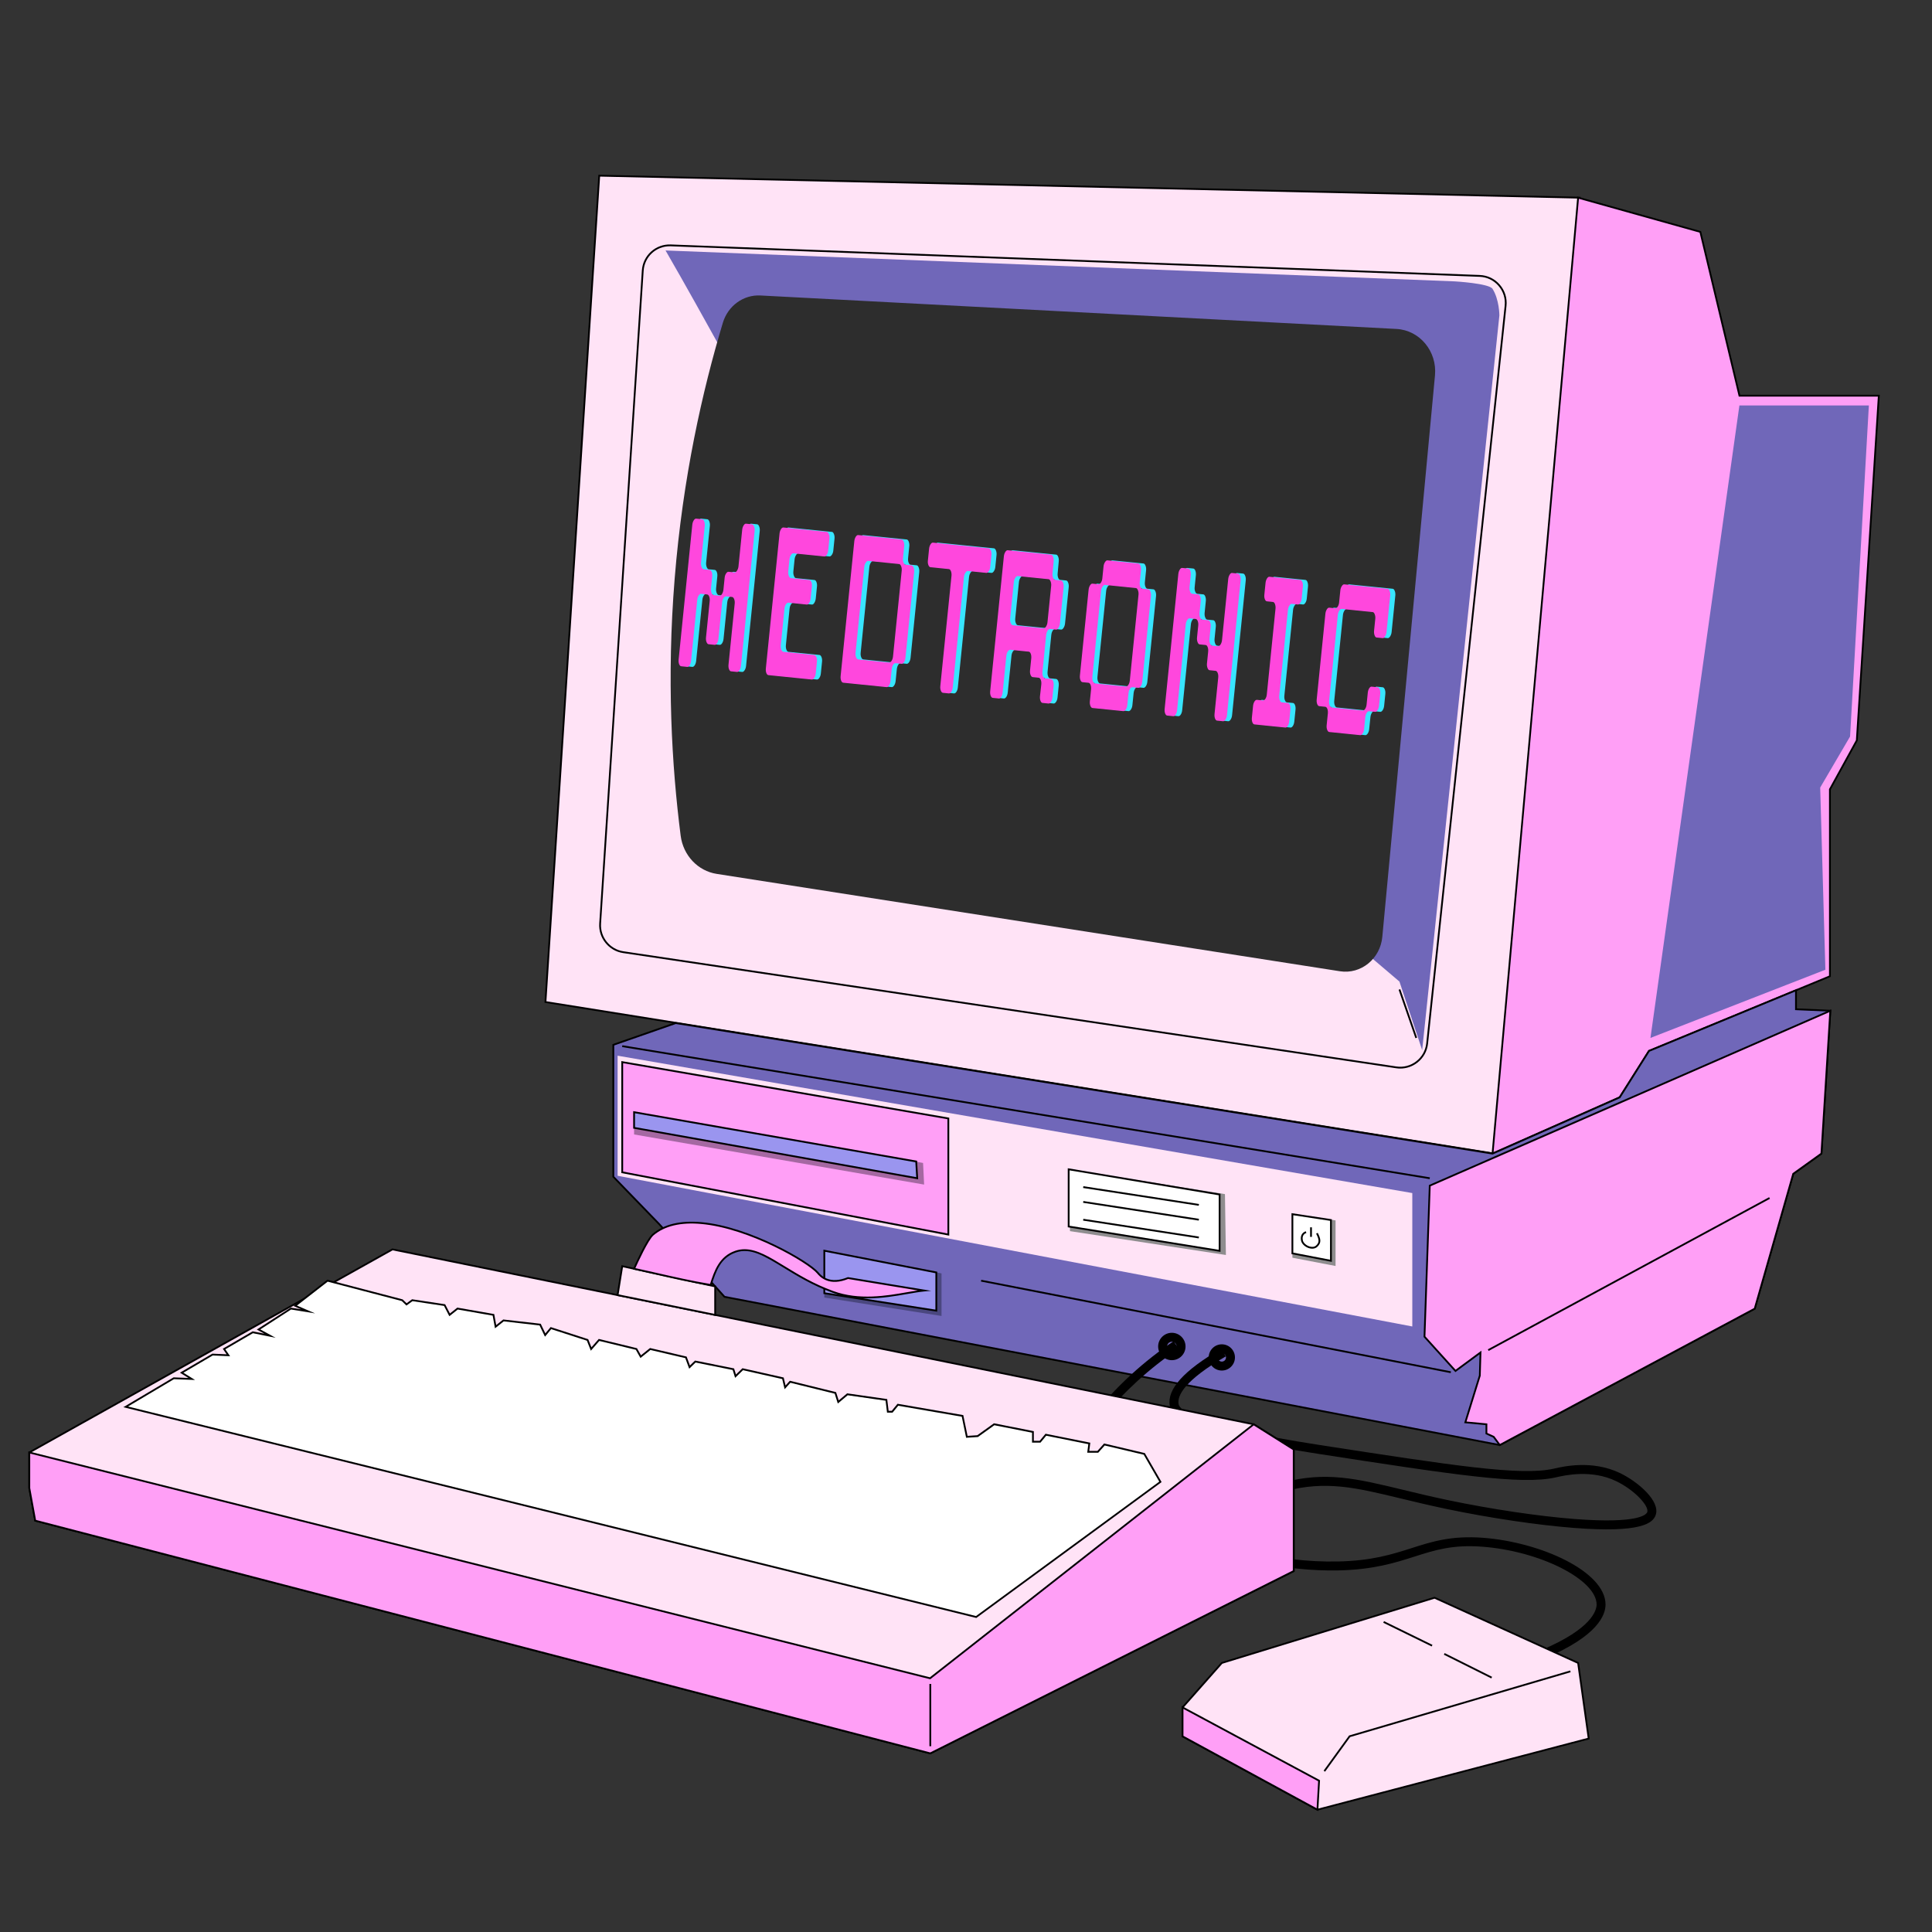 <?xml version="1.0" encoding="UTF-8"?>
<svg id="Layer_1" xmlns="http://www.w3.org/2000/svg" version="1.1" xmlns:xlink="http://www.w3.org/1999/xlink" viewBox="0 0 1080 1080">
  <rect x="0" y="0" width="1080" height="1080" fill="#333333" stroke="none"/>
  <!-- Generator: Adobe Illustrator 29.3.0, SVG Export Plug-In . SVG Version: 2.1.0 Build 146)  -->
  <defs>
    <style>
      .st0 {
        fill: #7067b9;
      }

      .st1 {
        fill: #a568a2;
      }

      .st2 {
        fill: #2d2d2d;
      }

      .st3 {
        fill: #fff;
      }

      .st4 {
        fill: #ff9ff6;
      }

      .st5 {
        fill: #9a95ef;
      }

      .st6 {
        fill: none;
      }

      .st7 {
        fill: #38e5ff;
      }

      .st8 {
        fill: #ffe3f6;
      }

      .st9 {
        fill: #8e8d8e;
      }

      .st10 {
        fill: #4a477f;
      }

      .st11 {
        fill: #ff47dd;
      }
    </style>
  </defs>
  <polygon class="st8" points="304.911 560.132 334.977 98.203 883.005 110.503 835.172 644.864 304.911 560.132"/>
  <path d="M835.623,645.442l-.529-.084-530.711-84.805.029-.454,30.098-462.408,549.041,12.323-.048.532-47.88,534.896h0ZM305.439,559.71l529.283,84.576,47.736-533.296-547.014-12.277-30.006,460.997h0Z"/>
  <g>
    <polygon class="st4" points="950.509 129.636 882.177 110.503 834.344 644.864 905.41 613.431 921.81 587.465 1022.942 545.733 1022.942 441.233 1037.975 413.9 1050.275 221.202 972.376 221.202 950.509 129.636"/>
    <path d="M833.771,645.665l.075-.846,47.887-534.96,69.195,19.375,21.843,91.468h78.038l-.034.532-12.307,192.809-.054.098-14.972,27.221v104.706l-.31.127-100.985,41.672-16.396,25.96-.14.062-71.842,31.777h.002ZM882.621,111.146l-47.704,532.917,70.151-31.028,16.403-25.972.147-.061,100.823-41.605v-104.293l.062-.113,14.979-27.235,12.259-192.055h-77.761l-21.89-91.664-67.471-18.892h.002Z"/>
  </g>
  <path class="st0" d="M372.041,140.01c23.573,40.793,40.189,72.903,61.137,107.635,1.666,2.763,3.323,5.525,4.972,8.286l344.155,292.78,12.696,38.319,43.163-410.698s0-8.787-3.82-14.864c-1.938-3.084-21.121-4.178-21.121-4.178l-441.183-17.28h.001Z"/>
  <g>
    <path class="st0" d="M342.858,584.067c1.698-.592,3.395-1.184,5.093-1.775,9.933-3.463,19.866-6.925,29.799-10.388,152.198,24.32,304.396,48.641,456.594,72.961l71.066-31.433,16.4-25.966,82.157-33.902v10.617l19.191.829-4.972,79.856-15.744,11.293-21.544,75.405-142.523,76.233-433.37-82.862-36.459-40.602-25.687-26.516v-73.75Z"/>
    <path d="M838.455,808.319l-.174-.033-433.536-82.894-.113-.126-36.459-40.603-25.815-26.647v-74.306l5.428-1.892,29.918-10.43.125.02,456.447,72.938,70.792-31.312,16.403-25.972.147-.061,82.848-34.187v10.885l19.222.83-.031.509-4.987,80.092-15.795,11.33-21.555,75.44-.187.1-142.679,76.317v.002ZM405.264,724.474l433.031,82.797,142.18-76.05,21.535-75.368,15.691-11.256,4.927-79.11-19.161-.828v-10.348l-81.319,33.556-16.396,25.96-.14.062-71.201,31.494-.146-.023-456.469-72.941-34.438,12.005v73.19l25.547,26.37,36.359,40.491h0Z"/>
  </g>
  <polygon class="st8" points="789.486 741.505 789.486 666.929 345.242 590.143 345.242 657.262 789.486 741.505"/>
  <polygon class="st9" points="597.589 653.65 598.13 688.213 685.283 701.545 684.75 667.514 597.589 653.65"/>
  <path d="M863.946,926.842l-1.947-4.605c28.357-11.995,30.525-22.404,30.515-25.309-.056-13.927-31.744-29.935-63.975-32.318-16.632-1.231-26.47,1.911-37.86,5.547-10.711,3.419-22.851,7.295-42.555,7.717-28.555.611-70.644-6.724-72.146-21.583-1.341-13.269,29.189-24.368,41.066-27.525,24.041-6.394,41.233-2.241,67.255,4.043,7.516,1.815,16.035,3.873,25.6,5.869,23.867,4.981,50.185,8.891,70.399,10.457,36.323,2.814,40.132-2.717,40.525-3.855,1.169-3.381-7.105-12.409-17.496-17.365-13.788-6.578-28.478-3.225-33.304-2.124l-.423.097c-19.173,4.337-57.194-1.532-132.945-13.224-32.9-5.079-56.2-10.354-69.268-15.681-10.943-4.461-12.957-8.179-13.482-11.227-1.591-9.221,7.839-19.644,28.826-31.863l2.516,4.32c-23.298,13.565-27.224,22.004-26.414,26.693.569,3.3,9.364,12.13,78.57,22.812,75.14,11.599,112.847,17.419,131.094,13.291l.414-.094c5.246-1.197,21.212-4.84,36.568,2.484,10.148,4.841,22.769,15.705,20.068,23.514-1.552,4.49-7.97,10.126-45.636,7.206-20.416-1.582-46.972-5.525-71.035-10.548-9.642-2.013-18.2-4.079-25.752-5.903-25.277-6.104-41.979-10.136-64.796-4.071-20.193,5.367-38.008,15.944-37.377,22.191.823,8.146,32.582,17.814,67.063,17.087,18.98-.407,30.246-4.004,41.142-7.482,11.391-3.637,22.147-7.069,39.75-5.77,32.323,2.391,68.531,18.844,68.605,37.285.022,5.867-4.31,17.557-33.567,29.934h.002Z"/>
  <path d="M616.305,792.622l-3.869-3.168c6.173-7.54,12.947-14.691,20.136-21.254,7.342-6.702,15.246-12.913,23.492-18.458l2.791,4.148c-8.043,5.409-15.752,11.466-22.912,18.003-7.011,6.399-13.617,13.374-19.638,20.729h0Z"/>
  <g>
    <polygon class="st8" points="219.393 698.417 16.38 811.938 16.38 831.825 19.695 850.055 520.045 980.149 723.196 878.228 723.196 810.281 700.823 796.194 219.393 698.417"/>
    <path d="M520.102,980.68l-.182-.047L19.26,850.458l-3.371-18.543-.008-20.27.256-.144,203.175-113.612.182.037,481.52,97.796.077.049,22.606,14.233v68.531l-.275.139-203.319,102.005h-.001ZM20.129,849.651l499.86,129.966,202.707-101.698v-67.361l-22.062-13.892-481.159-97.722-202.595,113.287v19.594l3.249,17.826h0Z"/>
  </g>
  <g>
    <polygon class="st8" points="882.177 929.603 888.092 971.862 736.454 1011.636 661.049 970.62 661.049 954.461 683.008 929.603 801.915 893.143 882.177 929.603"/>
    <path d="M736.39,1012.171l-.175-.095-75.665-41.16v-16.645l22.177-25.105.135-.042,119.088-36.514.173.078,80.512,36.572,6.015,42.973-.43.112-151.829,39.825h-.001ZM661.55,970.322l74.969,40.78,151.017-39.611-5.815-41.547-79.839-36.268-118.592,36.362-21.739,24.611v15.672h-.001Z"/>
  </g>
  <path d="M782.772,597.324c-.778,0-1.563-.059-2.35-.176l-432.139-64.394c-7.986-1.189-13.829-8.433-13.303-16.49l23.82-364.987c.555-8.516,7.687-14.938,16.198-14.612l452.166,17.063c4.378.165,8.369,2.08,11.236,5.393,2.867,3.312,4.191,7.535,3.728,11.892l-43.847,412.319c-.455,4.278-2.58,8.085-5.983,10.718-2.774,2.146-6.09,3.274-9.526,3.274h0ZM374.387,137.654c-7.726,0-14.081,5.91-14.588,13.689l-23.82,364.987c-.493,7.542,4.978,14.322,12.453,15.435l432.138,64.395c3.987.593,7.933-.438,11.117-2.901,3.187-2.464,5.176-6.027,5.602-10.032l43.847-412.319c.434-4.078-.806-8.031-3.489-11.132-2.685-3.101-6.42-4.893-10.518-5.048l-452.167-17.063c-.192-.007-.383-.011-.574-.011h0Z"/>
  <g>
    <polygon class="st4" points="347.83 593.734 347.83 655.328 530.127 690.13 530.127 625.222 347.83 593.734"/>
    <path d="M530.627,690.735l-183.297-34.994v-62.601l.585.101,182.712,31.56v65.935h0ZM348.33,654.915l181.297,34.611v-63.884l-181.297-31.314v60.587h0Z"/>
  </g>
  <g>
    <polygon class="st3" points="597.391 653.65 597.391 685.63 681.765 699.224 681.765 667.737 597.391 653.65"/>
    <path d="M682.265,699.812l-.579-.094-84.795-13.662v-32.996l.582.098,84.792,14.155v32.499h0ZM597.891,685.204l83.374,13.434v-30.478l-83.374-13.919v30.963Z"/>
  </g>
  <g>
    <line class="st6" x1="605.532" y1="663.593" x2="670.164" y2="673.537"/>
    <rect x="637.347" y="635.869" width="1" height="65.393" transform="translate(-119.931 1197.337) rotate(-81.254)"/>
  </g>
  <g>
    <line class="st6" x1="605.532" y1="671.88" x2="670.164" y2="681.823"/>
    <rect x="637.348" y="644.155" width="1" height="65.393" transform="translate(-128.12 1204.364) rotate(-81.254)"/>
  </g>
  <g>
    <line class="st6" x1="605.532" y1="681.823" x2="670.164" y2="691.767"/>
    <rect x="637.347" y="654.097" width="1" height="65.393" transform="translate(-137.948 1212.794) rotate(-81.254)"/>
  </g>
  <polygon class="st9" points="746.582 682.216 746.582 707.7 722.46 703.067 722.46 682.216 722.46 678.563 746.582 682.216"/>
  <g>
    <polygon class="st3" points="744.004 682.006 744.004 704.794 722.46 700.65 722.46 682.006 722.46 678.74 744.004 682.006"/>
    <path d="M744.504,705.399l-22.544-4.336v-22.904l22.544,3.418v23.822h0ZM722.96,700.237l20.544,3.951v-21.752l-20.544-3.115v20.916Z"/>
  </g>
  <g>
    <polygon class="st8" points="347.83 707.808 399.783 719.118 399.783 735.054 345.242 723.976 347.83 707.808"/>
    <path d="M400.283,735.665l-.6-.121-55.011-11.173,2.747-17.164,52.864,11.508v16.95h0ZM345.811,723.582l53.472,10.86v-14.921l-51.043-11.113-2.429,15.174h0Z"/>
  </g>
  <g>
    <polygon class="st4" points="799.245 662.786 1023.158 565.008 1018.186 644.864 1002.442 656.157 980.898 731.562 838.375 807.795 834.968 803.192 830.917 801.35 830.917 796.194 819.132 795.089 827.234 768.942 827.603 756.052 813.617 766.364 796.299 747.213 799.245 662.786"/>
    <path d="M838.23,808.439l-3.588-4.847-4.226-1.92v-5.023l-11.945-1.119,8.265-26.672.337-11.795-13.523,9.972-17.758-19.636.007-.203,2.958-84.742.288-.126,224.663-98.105-5.038,80.909-15.795,11.33-21.555,75.44-.188.1-142.902,76.438h0ZM831.417,801.028l3.876,1.762,3.227,4.36,141.955-75.93,21.535-75.368,15.691-11.256,4.907-78.802-222.875,97.323-2.928,83.91,16.879,18.665,14.447-10.653-.42,14.05-7.92,25.56,11.625,1.09v5.289h0Z"/>
  </g>
  <g>
    <line class="st6" x1="347.83" y1="584.803" x2="799.245" y2="658.643"/>
    <rect x="573.04" y="393.019" width=".999" height="457.415" transform="translate(-132.62 1087.378) rotate(-80.71)"/>
  </g>
  <g>
    <line class="st6" x1="811.03" y1="767.1" x2="548.449" y2="715.91"/>
    <rect x="679.234" y="607.736" width="1.001" height="267.525" transform="translate(-178.124 1266.796) rotate(-78.969)"/>
  </g>
  <g>
    <polygon class="st3" points="70.241 786.442 545.692 903.919 648.693 828.377 639.657 812.743 617.371 807.483 613.701 811.574 608.336 811.574 608.938 806.898 584.643 802.028 581.431 805.924 577.415 805.924 577.415 800.469 555.731 796.183 546.495 802.807 540.471 803.196 538.062 791.507 501.921 785.273 498.709 789.169 496.299 789.169 495.496 782.546 473.711 779.428 468.592 783.714 466.985 778.649 441.687 772.415 438.876 775.532 437.671 770.467 415.184 765.401 411.168 769.298 409.963 765.401 388.68 761.115 385.468 764.232 383.46 758.777 363.482 754.102 358.162 758.388 355.752 754.102 334.871 749.036 330.454 754.102 328.446 749.036 307.966 742.413 304.754 746.309 301.943 740.464 281.463 738.126 277.046 741.633 275.841 735.009 255.763 731.503 251.346 735.009 248.535 729.554 230.465 726.827 227.252 729.165 224.843 726.827 183.08 715.91 165.01 729.944 172.238 733.061 162.6 731.503 144.53 743.192 150.955 746.699 141.318 744.75 125.255 754.102 127.664 757.609 118.83 757.219 101.563 767.35 107.185 770.856 97.146 770.467 70.241 786.442"/>
    <path d="M545.799,904.46l-.228-.056-476.635-117.77,28.081-16.674,8.305.323-4.725-2.947,18.107-10.624,7.979.352-2.146-3.124,16.692-9.718,6.583,1.33-4.26-2.325,18.938-12.249,5.848.946-4.304-1.856,18.934-14.704,42.128,11.013,2.201,2.136,3.038-2.211.203.031,18.323,2.766,2.649,5.142,4.117-3.269,20.643,3.605,1.118,6.146,3.925-3.116,20.96,2.392,2.592,5.389,2.931-3.555,21.027,6.801,1.792,4.521,4.078-4.676,21.388,5.188,2.227,3.961,5.051-4.068.237.055,20.24,4.737,1.835,4.986,2.85-2.765,21.832,4.396,1.051,3.401,3.625-3.517.264.059,22.792,5.135,1.057,4.442,2.374-2.632,25.861,6.373,1.465,4.621,4.719-3.95,22.385,3.203.796,6.563h1.731l3.247-3.938.286.049,36.477,6.292,2.39,11.597,5.447-.352,9.295-6.667,22.3,4.407v5.366h3.28l3.253-3.945,25.045,5.021-.589,4.574h4.573l3.72-4.146,22.785,5.378.107.188,9.26,16.021-.361.266-103.189,75.68v.002ZM71.545,786.25l474.039,117.128,102.451-75.139-8.703-15.059-21.787-5.144-3.62,4.037h-6.157l.614-4.777-23.543-4.721-3.173,3.848h-4.751v-5.544l-21.069-4.165-9.176,6.581-6.601.428-2.428-11.782-35.519-6.126-3.178,3.854h-3.088l-.811-6.683-21.185-3.031-5.521,4.622-1.747-5.51-24.735-6.096-3.248,3.603-1.353-5.688-21.919-4.938-4.407,4.276-1.358-4.392-20.733-4.176-3.576,3.47-2.18-5.924-19.478-4.56-5.591,4.504-2.592-4.611-20.375-4.942-4.757,5.455-2.223-5.609-19.932-6.447-3.494,4.238-3.03-6.301-20-2.282-4.909,3.896-1.292-7.101-19.513-3.408-4.718,3.745-2.973-5.769-17.615-2.658-3.387,2.465-2.617-2.54-41.397-10.821-17.207,13.364,10.152,4.378-13.427-2.171-17.204,11.128,8.59,4.688-12.692-2.566-15.433,8.985,2.673,3.89-9.689-.428-16.427,9.638,6.519,4.066-11.773-.457-25.729,15.278h.002Z"/>
  </g>
  <g>
    <polygon class="st4" points="519.907 938.165 700.823 796.194 723.196 810.281 723.196 878.228 520.045 980.149 19.695 850.055 16.38 831.825 16.38 811.938 519.907 938.165"/>
    <path d="M520.102,980.68l-.182-.047L19.26,850.458l-3.371-18.543-.008-20.617.622.155,503.289,126.167,181.001-142.036,22.904,14.421v68.531l-.275.139-203.319,102.005h0ZM20.129,849.651l499.86,129.966,202.707-101.698v-67.361l-21.842-13.753-180.832,141.905-.237-.06L16.88,812.579v19.246l3.249,17.826h0Z"/>
  </g>
  <g>
    <line class="st6" x1="782.305" y1="553.131" x2="791.696" y2="580.2"/>
    <rect x="786.501" y="552.338" width="1.001" height="28.651" transform="translate(-142.257 289.252) rotate(-19.133)"/>
  </g>
  <g>
    <path class="st3" d="M773.466,906.677l27.068,13.258"/>
    <rect x="786.499" y="898.233" width="1" height="30.141" transform="translate(-379.378 1218.354) rotate(-63.905)"/>
  </g>
  <g>
    <path class="st3" d="M833.863,937.797c-8.839-4.419-17.677-8.839-26.516-13.258"/>
    <rect x="820.105" y="916.345" width="1" height="29.645" transform="translate(-379.242 1248.709) rotate(-63.435)"/>
  </g>
  <polygon class="st1" points="354.46 621.677 354.46 634.172 516.593 662.188 515.999 650.095 354.46 621.677"/>
  <polygon class="st10" points="526.319 735.641 526.316 711.846 460.799 699.157 460.799 725.328 526.319 735.641"/>
  <g>
    <polygon class="st5" points="523.406 732.663 523.406 711.303 460.799 699.157 460.799 722.907 523.406 732.663"/>
    <path d="M523.906,733.247l-63.607-9.912v-24.785l63.607,12.341v22.356h0ZM461.299,722.479l61.607,9.6v-20.364l-61.607-11.952v22.717h0Z"/>
  </g>
  <g>
    <path class="st4" d="M516.593,721.431c-11.754,1.07-31.819,7.74-51.006.74-27.014-9.855-40.124-27.492-54.505-22.465-8.864,3.098-11.397,11.105-13.81,18.595-13.626-2.208-29.352-6.119-42.811-9.049,0,0,7.149-16.227,10.587-19.121,24.819-20.893,85.22,13.134,92.069,21.36.396.475,1.976,2.501,4.788,3.683,4.142,1.74,8.651.679,12.153-.737l42.536,6.994h0Z"/>
    <path d="M484.849,725.812c-6.346,0-12.962-.811-19.434-3.172-11.123-4.059-19.745-9.336-27.352-13.992-10.772-6.593-18.557-11.359-26.817-8.471-8.578,2.998-11.058,10.697-13.457,18.145l-.174.541-.424-.069c-9.885-1.602-20.763-4.074-31.283-6.465-3.963-.9-7.845-1.782-11.554-2.59l-.598-.13.247-.56c.294-.667,7.236-16.367,10.723-19.302,6.396-5.385,15.579-7.584,27.29-6.552,27.16,2.407,60.517,22.007,65.485,27.974l.064.078c.486.59,1.964,2.386,4.532,3.464,3.234,1.359,7.196,1.11,11.772-.739l.13-.053.138.023,46.403,7.63-3.903.355c-2.742.25-6.027.821-9.505,1.427-6.393,1.113-14.115,2.457-22.285,2.457h.002ZM416.217,698.333c6.909,0,13.933,4.299,22.368,9.463,7.567,4.632,16.144,9.882,27.173,13.905,14.551,5.31,29.955,2.628,41.204.669,2.134-.371,4.197-.73,6.112-1.012l-38.961-6.406c-4.776,1.903-8.948,2.134-12.404.682-2.795-1.174-4.393-3.113-4.917-3.75-4.963-5.961-37.954-25.306-64.866-27.69-11.436-1.016-20.372,1.112-26.558,6.32-2.957,2.488-8.911,15.509-10.202,18.38,3.53.772,7.21,1.608,10.962,2.461,10.354,2.353,21.057,4.784,30.798,6.384,2.338-7.253,5.057-15.383,13.989-18.504,1.774-.62,3.534-.901,5.301-.901h0Z"/>
  </g>
  <g>
    <polygon class="st4" points="737.375 995.432 736.454 1011.636 661.049 970.62 661.049 954.461 737.375 995.432"/>
    <path d="M736.908,1012.453l-76.358-41.537v-17.291l77.343,41.518-.984,17.311h-.001ZM661.55,970.322l74.45,40.498.857-15.098-75.308-40.426v15.025h0Z"/>
  </g>
  <g>
    <polygon class="st5" points="354.46 621.723 354.46 630.47 512.726 658.643 512.167 649.286 354.46 621.723"/>
    <path d="M513.263,659.246l-159.303-28.357v-9.761l158.683,27.732.62,10.386ZM354.96,630.051l157.229,27.988-.497-8.329-156.732-27.393v7.733h0Z"/>
  </g>
  <path d="M733.543,698.016c-.584,0-1.201-.097-1.837-.292-2.211-.683-4.019-2.391-4.396-4.155-.544-2.55.41-4.478,2.618-5.289l.346.939c-2.315.85-2.238,2.959-1.985,4.141.3,1.404,1.86,2.837,3.712,3.408,1.517.469,2.88.266,3.74-.554,1.779-1.7,1.778-3.117-.008-6.592l.889-.457c1.736,3.377,2.183,5.506-.19,7.771-.747.713-1.752,1.079-2.889,1.079h0Z"/>
  <rect x="732.366" y="686.079" width="1" height="5.341"/>
  <polygon class="st0" points="972.336 226.654 922.618 580.2 1020.396 542.083 1017.499 440.249 1034.206 411.713 1044.702 226.654 972.336 226.654"/>
  <path d="M655.064,760.348c-4.221,0-7.655-3.435-7.655-7.656s3.435-7.655,7.655-7.655,7.656,3.435,7.656,7.655-3.435,7.656-7.656,7.656ZM655.064,750.036c-1.464,0-2.655,1.191-2.655,2.655s1.191,2.656,2.655,2.656,2.656-1.191,2.656-2.656-1.191-2.655-2.656-2.655Z"/>
  <path d="M683.008,766.147c-4.044,0-7.334-3.29-7.334-7.333s3.29-7.334,7.334-7.334,7.334,3.29,7.334,7.334-3.29,7.333-7.334,7.333ZM683.008,756.48c-1.287,0-2.334,1.047-2.334,2.334s1.047,2.333,2.334,2.333,2.334-1.047,2.334-2.333-1.047-2.334-2.334-2.334Z"/>
  <g>
    <line class="st6" x1="831.93" y1="754.725" x2="989.184" y2="669.691"/>
    <polygon points="832.168 755.164 831.691 754.285 988.946 669.252 989.423 670.131 832.168 755.164"/>
  </g>
  <g>
    <polyline class="st8" points="740.321 990.092 754.446 970.586 877.872 934.298"/>
    <polygon points="740.727 990.385 739.916 989.799 754.142 970.154 754.306 970.106 877.731 933.818 878.013 934.777 754.751 971.018 740.727 990.385"/>
  </g>
  <g>
    <line class="st6" x1="520.045" y1="941.341" x2="520.045" y2="976.144"/>
    <rect x="519.545" y="941.342" width="1" height="34.802"/>
  </g>
  <path class="st2" d="M400.626,488.51c-10.534-1.646-18.722-10.351-20.128-21.335-5.01-39.123-7.859-87.964-3.36-143.678,4.576-56.681,15.51-105.033,26.94-143.051,2.85-9.48,11.477-15.771,21.013-15.269l355.541,18.71c12.99.684,22.797,12.517,21.533,25.983l-29.442,313.853c-1.152,12.281-11.963,21.05-23.694,19.217l-348.403-54.431Z"/>
  <g>
    <path class="st7" d="M382.488,371.274c-.285-.736-.376-1.601-.276-2.591l7.642-75.359c.092-.907.354-1.714.784-2.42.43-.707.896-1.034,1.398-.983l3.321.337c.502.051.891.465,1.171,1.244.28.778.374,1.622.282,2.529l-2.071,20.418c-.092.908.013,1.751.313,2.532.301.78.68,1.194,1.14,1.241l3.322.337c.501.051.894.446,1.178,1.182.283.737.38,1.56.288,2.467l-.677,6.682c-.092.909.012,1.751.312,2.532.3.781.681,1.195,1.141,1.241l3.385.343c.458.047.904-.284,1.335-.99.431-.706.692-1.511.784-2.42l.677-6.682c.092-.907.361-1.692.81-2.355.447-.662.898-.971,1.359-.925l3.384.343c.46.046.916-.283,1.367-.987.452-.704.724-1.509.815-2.417l2.071-20.418c.092-.907.353-1.715.783-2.421.43-.707.875-1.037,1.334-.99l3.385.343c.459.046.839.46,1.14,1.241.301.78.405,1.625.313,2.532l-7.642,75.359c-.101.99-.375,1.818-.822,2.48-.447.664-.901.971-1.36.925l-3.385-.343c-.46-.047-.832-.438-1.115-1.176-.285-.736-.375-1.601-.275-2.591l3.451-34.029c.101-.99-.002-1.854-.307-2.594-.305-.738-.688-1.132-1.147-1.179l-3.384-.343c-.461-.046-.913.263-1.359.925-.448.664-.721,1.489-.822,2.479l-2.058,20.294c-.1.989-.364,1.818-.791,2.482-.426.666-.87.975-1.328.928l-3.385-.343c-.46-.046-.842-.439-1.147-1.179-.305-.738-.406-1.604-.306-2.593l2.058-20.294c.101-.99.007-1.853-.276-2.591-.284-.736-.677-1.131-1.178-1.182l-3.322-.337c-.46-.046-.913.263-1.359.925-.447.664-.721,1.489-.822,2.479l-3.451,34.029c-.101.99-.364,1.819-.791,2.483-.427.666-.889.973-1.391.922l-3.321-.337c-.502-.051-.895-.445-1.178-1.182Z"/>
    <path class="st7" d="M431.248,376.219c-.285-.736-.376-1.601-.276-2.591l7.642-75.359c.092-.907.354-1.714.784-2.42.429-.707.896-1.035,1.398-.984l24.254,2.46c.46.046.84.46,1.141,1.241.301.78.405,1.625.313,2.532l-.678,6.683c-.092.908-.362,1.694-.809,2.355-.447.664-.901.971-1.361.925l-17.298-1.754c-.461-.046-.915.283-1.366.987s-.724,1.511-.815,2.417l-.678,6.683c-.092.908.013,1.751.313,2.532.301.78.679,1.194,1.14,1.241l10.342,1.049c.458.046.831.439,1.115,1.176.283.737.379,1.56.287,2.466l-.677,6.683c-.092.909-.354,1.714-.783,2.42-.431.707-.877,1.037-1.335.99l-10.342-1.049c-.461-.046-.913.263-1.359.925-.447.664-.721,1.489-.822,2.479l-2.058,20.294c-.1.989.002,1.855.307,2.593.305.74.686,1.133,1.146,1.179l17.298,1.754c.46.046.842.44,1.147,1.179.305.74.407,1.604.307,2.594l-.665,6.559c-.101.99-.375,1.817-.822,2.479-.447.664-.901.971-1.361.925l-24.254-2.46c-.502-.051-.896-.444-1.178-1.182Z"/>
    <path class="st7" d="M473.051,380.458c-.285-.736-.376-1.601-.276-2.591l7.642-75.359c.092-.907.354-1.714.784-2.42.429-.707.896-1.035,1.397-.983l24.255,2.459c.459.046.839.46,1.14,1.241.301.78.405,1.625.313,2.532l-.678,6.683c-.092.908.003,1.731.288,2.466.283.738.655,1.129,1.116,1.176l3.384.343c.46.046.839.461,1.14,1.241.302.78.406,1.625.314,2.532l-4.856,47.889c-.1.989-.375,1.817-.823,2.479-.447.664-.899.972-1.359.925l-3.384-.343c-.461-.047-.904.264-1.329.928-.427.666-.689,1.493-.79,2.482l-.665,6.559c-.101.99-.375,1.817-.822,2.479-.447.664-.901.971-1.36.925l-24.255-2.459c-.501-.051-.895-.445-1.177-1.182ZM499.876,370.365c.459.046.913-.261,1.359-.925.447-.662.722-1.49.822-2.479l4.856-47.889c.092-.906-.013-1.751-.313-2.532s-.681-1.195-1.14-1.241l-17.299-1.754c-.46-.046-.915.283-1.366.987s-.724,1.511-.815,2.417l-4.856,47.889c-.1.989.002,1.855.307,2.593.305.74.687,1.133,1.146,1.179l17.299,1.754Z"/>
    <path class="st7" d="M528.798,386.112c-.305-.738-.408-1.604-.307-2.594l6.249-61.624c.092-.907-.002-1.75-.281-2.529-.28-.778-.67-1.194-1.172-1.245l-10.278-1.042c-.501-.051-.895-.444-1.178-1.182-.285-.735-.38-1.558-.288-2.467l.678-6.682c.092-.907.353-1.714.783-2.42.43-.707.897-1.035,1.398-.983l31.213,3.165c.459.046.839.46,1.14,1.241.301.78.405,1.625.313,2.532l-.678,6.682c-.092.909-.362,1.694-.81,2.355-.446.664-.9.971-1.359.925l-10.342-1.049c-.46-.047-.915.283-1.366.987-.452.704-.723,1.511-.814,2.417l-6.25,61.624c-.101.99-.365,1.818-.791,2.483-.426.666-.89.972-1.391.921l-3.322-.337c-.46-.047-.841-.439-1.146-1.179Z"/>
    <path class="st7" d="M556.658,388.937c-.284-.736-.378-1.601-.277-2.591l7.643-75.359c.092-.907.354-1.714.784-2.42.429-.707.895-1.035,1.395-.984l24.2,2.454c.457.046.837.46,1.137,1.241.3.78.403,1.625.312,2.532l-.614,6.688c-.092.909,0,1.731.282,2.466.281.738.648,1.128,1.105,1.175l3.354.34c.455.046.832.46,1.13,1.236.297.776.4,1.617.309,2.52l-2.061,20.324c-.092.905-.363,1.708-.813,2.409-.451.7-.908,1.027-1.367.98l-3.385-.343c-.459-.046-.902.266-1.328.934-.427.667-.691,1.499-.792,2.493l-2.067,20.387c-.101.993-.009,1.862.275,2.602.283.74.654,1.133,1.114,1.18l3.385.343c.459.046.842.44,1.147,1.179.305.74.406,1.604.306,2.594l-.665,6.558c-.1.99-.373,1.818-.82,2.48-.447.664-.901.971-1.36.925l-3.385-.343c-.46-.046-.832-.438-1.115-1.176-.284-.736-.376-1.601-.276-2.591l.729-6.551c.101-.99-.002-1.854-.307-2.594-.306-.738-.688-1.132-1.146-1.179l-3.385-.343c-.46-.046-.841-.443-1.146-1.188s-.406-1.617-.305-2.617l.671-6.616c.102-.998.01-1.871-.272-2.614-.285-.744-.656-1.138-1.115-1.185l-10.342-1.049c-.46-.046-.913.265-1.36.93s-.722,1.496-.822,2.489l-2.067,20.387c-.101.994-.365,1.826-.791,2.494-.427.667-.89.977-1.392.926l-3.321-.337c-.501-.051-.896-.445-1.178-1.182ZM586.226,351.243c.455.046.91-.28,1.36-.98.449-.701.721-1.504.812-2.409l2.061-20.324c.092-.903-.013-1.744-.312-2.52-.3-.776-.68-1.191-1.136-1.237l-17.248-1.749c-.458-.046-.911.284-1.361.984s-.721,1.503-.812,2.406l-2.061,20.324c-.092.905.012,1.746.312,2.523.3.776.678,1.188,1.137,1.234l17.248,1.749Z"/>
    <path class="st7" d="M612.405,394.59c-.305-.738-.408-1.604-.308-2.594l.665-6.558c.101-.99.009-1.853-.274-2.591-.286-.736-.677-1.131-1.179-1.182l-3.321-.336c-.502-.051-.896-.445-1.178-1.183-.285-.736-.377-1.601-.276-2.59l4.856-47.889c.092-.907.353-1.714.785-2.42.429-.707.895-1.035,1.396-.984l3.321.337c.502.051.965-.255,1.392-.921.426-.663.686-1.45.777-2.358l.678-6.682c.092-.907.364-1.713.815-2.417.451-.705.906-1.033,1.366-.987l17.298,1.754c.46.046.84.46,1.141,1.241.301.78.405,1.625.313,2.532l-.678,6.682c-.092.909.003,1.731.287,2.467.284.738.655,1.129,1.116,1.176l3.384.343c.459.046.84.461,1.141,1.241.3.78.405,1.625.313,2.532l-4.856,47.889c-.101.989-.375,1.817-.822,2.479-.447.664-.9.972-1.359.925l-3.384-.343c-.461-.047-.904.264-1.329.928-.427.666-.689,1.493-.79,2.483l-.665,6.558c-.101.99-.374,1.818-.821,2.48-.447.664-.9.971-1.36.925l-17.298-1.754c-.46-.046-.842-.439-1.146-1.179ZM632.242,383.788c.46.046.913-.261,1.36-.925.447-.662.722-1.489.822-2.479l4.856-47.889c.092-.907-.014-1.752-.313-2.532-.301-.78-.682-1.195-1.142-1.241l-17.298-1.754c-.46-.046-.914.283-1.365.987-.452.704-.724,1.511-.815,2.417l-4.856,47.889c-.101.989.002,1.855.307,2.593.305.74.687,1.133,1.146,1.179l17.298,1.754Z"/>
    <path class="st7" d="M654.177,398.827c-.284-.736-.377-1.601-.276-2.591l7.643-75.359c.092-.907.354-1.714.784-2.42.43-.707.896-1.035,1.398-.984l3.321.337c.502.051.891.465,1.172,1.244.279.778.373,1.622.281,2.529l-.678,6.682c-.092.909.015,1.732.319,2.47.306.74.687,1.132,1.146,1.179l3.322.337c.501.051.893.464,1.173,1.235.279.772.375,1.609.284,2.506l-.672,6.624c-.091.899.014,1.736.314,2.509.302.775.683,1.184,1.143,1.231l3.385.343c.458.046.83.441,1.114,1.186.283.744.379,1.573.286,2.488l-.684,6.742c-.093.917.01,1.769.311,2.555.3.789.68,1.204,1.14,1.251l3.384.343c.46.046.915-.283,1.366-.987.451-.704.724-1.508.815-2.417l3.464-34.153c.092-.907.353-1.714.783-2.42.43-.707.875-1.037,1.336-.99l3.384.343c.459.047.839.46,1.14,1.241.301.78.405,1.625.313,2.532l-7.643,75.359c-.1.99-.374,1.818-.821,2.48-.447.664-.9.971-1.359.924l-3.384-.343c-.461-.047-.833-.438-1.116-1.176-.284-.736-.376-1.601-.275-2.591l2.059-20.293c.101-.99-.003-1.854-.308-2.594-.305-.737-.688-1.132-1.147-1.179l-3.384-.343c-.46-.047-.839-.46-1.14-1.24-.302-.781-.405-1.624-.313-2.533l.665-6.558c.101-.99.009-1.853-.276-2.59-.284-.736-.656-1.129-1.114-1.176l-3.385-.343c-.46-.047-.841-.462-1.141-1.251-.3-.786-.402-1.638-.31-2.555l.684-6.742c.093-.915-.004-1.744-.286-2.488-.283-.744-.676-1.141-1.177-1.192l-3.322-.337c-.46-.046-.913.263-1.36.927-.447.666-.717,1.453-.81,2.362l-4.867,47.997c-.101.994-.364,1.822-.79,2.488-.428.667-.89.974-1.392.923l-3.321-.337c-.502-.051-.896-.444-1.179-1.182Z"/>
    <path class="st7" d="M702.937,403.771c-.284-.736-.377-1.601-.276-2.591l.665-6.558c.101-.99.364-1.816.791-2.483.425-.664.89-.972,1.392-.921l3.321.337c.502.051.964-.256,1.391-.922.427-.664.69-1.493.791-2.482l4.856-47.889c.092-.907-.003-1.751-.282-2.529-.28-.778-.67-1.194-1.172-1.245l-3.321-.337c-.502-.051-.895-.444-1.179-1.182-.284-.735-.38-1.558-.288-2.467l.678-6.682c.092-.907.354-1.714.784-2.42.43-.707.896-1.035,1.398-.984l17.298,1.754c.458.046.828.459,1.108,1.238.28.778.374,1.622.282,2.528l-.678,6.682c-.092.909-.352,1.695-.778,2.359-.426.666-.87.974-1.328.928l-3.385-.343c-.46-.047-.915.283-1.366.987-.452.704-.723,1.511-.814,2.417l-4.856,47.889c-.101.989,0,1.855.306,2.594.305.74.688,1.132,1.147,1.179l3.385.343c.458.046.83.439,1.115,1.176.284.738.376,1.601.275,2.59l-.665,6.558c-.101.99-.363,1.819-.79,2.483-.427.666-.87.974-1.328.928l-17.298-1.754c-.502-.051-.896-.444-1.179-1.182Z"/>
    <path class="st7" d="M744.771,408.014c-.305-.738-.407-1.604-.308-2.594l.665-6.558c.101-.99.009-1.853-.275-2.591-.285-.736-.676-1.131-1.178-1.182l-3.321-.337c-.502-.051-.896-.444-1.179-1.182-.284-.736-.376-1.601-.275-2.59l4.856-47.889c.092-.907.353-1.714.784-2.42.43-.707.896-1.035,1.397-.984l3.321.336c.502.051.965-.255,1.391-.921.427-.663.687-1.45.778-2.358l.678-6.682c.092-.907.364-1.713.815-2.417.451-.705.905-1.033,1.366-.987l24.255,2.46c.459.046.839.46,1.14,1.241.301.78.405,1.625.313,2.532l-2.07,20.418c-.093.908-.364,1.713-.815,2.417-.451.704-.907,1.033-1.366.987l-3.385-.343c-.46-.047-.829-.459-1.108-1.238-.28-.779-.374-1.621-.281-2.529l.678-6.683c.092-.907-.014-1.751-.313-2.532-.301-.78-.682-1.195-1.142-1.241l-17.298-1.754c-.461-.046-.914.283-1.365.987-.452.704-.724,1.511-.815,2.417l-4.856,47.889c-.101.989.002,1.855.307,2.593.305.74.686,1.133,1.146,1.179l17.298,1.754c.46.046.913-.261,1.36-.925.447-.662.722-1.49.822-2.479l.665-6.559c.1-.99.362-1.817.789-2.483.426-.663.868-.975,1.328-.928l3.385.343c.459.046.842.441,1.146,1.179.305.74.408,1.604.308,2.594l-.665,6.559c-.101.989-.375,1.817-.822,2.479-.447.664-.9.972-1.359.925l-3.385-.343c-.46-.047-.903.264-1.328.928-.427.666-.689,1.493-.79,2.482l-.665,6.558c-.1.99-.374,1.818-.821,2.48-.447.664-.9.971-1.36.925l-17.298-1.754c-.461-.046-.842-.439-1.146-1.179Z"/>
  </g>
  <g>
    <path class="st11" d="M379.636,371.275c-.285-.736-.376-1.601-.276-2.591l7.642-75.359c.092-.907.354-1.714.784-2.42.43-.707.896-1.034,1.398-.983l3.321.337c.502.051.891.465,1.171,1.244.28.778.374,1.622.282,2.529l-2.071,20.418c-.092.908.013,1.751.313,2.532.301.78.68,1.194,1.14,1.241l3.322.337c.501.051.894.446,1.178,1.182.283.737.38,1.56.288,2.467l-.677,6.682c-.092.909.012,1.751.312,2.532.3.781.681,1.195,1.141,1.241l3.385.343c.458.047.904-.284,1.335-.99.431-.706.692-1.511.784-2.42l.677-6.682c.092-.907.361-1.692.81-2.355.447-.662.898-.971,1.359-.925l3.384.343c.46.046.916-.283,1.367-.987.452-.704.724-1.509.815-2.417l2.071-20.418c.092-.907.353-1.715.783-2.421.43-.707.875-1.037,1.334-.99l3.385.343c.459.046.839.46,1.14,1.241.301.78.405,1.625.313,2.532l-7.642,75.359c-.101.99-.375,1.818-.822,2.48-.447.664-.901.971-1.36.925l-3.385-.343c-.46-.047-.832-.438-1.115-1.176-.285-.736-.375-1.601-.275-2.591l3.451-34.029c.101-.99-.002-1.854-.307-2.594-.305-.738-.688-1.132-1.147-1.179l-3.384-.343c-.461-.046-.913.263-1.359.925-.448.664-.721,1.489-.822,2.479l-2.058,20.294c-.1.989-.364,1.818-.791,2.482-.426.666-.87.975-1.328.928l-3.385-.343c-.46-.046-.842-.439-1.147-1.179-.305-.738-.406-1.604-.306-2.593l2.058-20.294c.101-.99.007-1.853-.276-2.591-.284-.736-.677-1.131-1.178-1.182l-3.322-.337c-.46-.046-.913.263-1.359.925-.447.664-.721,1.489-.822,2.479l-3.451,34.029c-.101.99-.364,1.819-.791,2.483-.427.666-.889.973-1.391.922l-3.321-.337c-.502-.051-.895-.445-1.178-1.182Z"/>
    <path class="st11" d="M428.396,376.22c-.285-.736-.376-1.601-.276-2.591l7.642-75.359c.092-.907.354-1.714.784-2.42.429-.707.896-1.035,1.398-.984l24.254,2.46c.46.046.84.46,1.141,1.241.301.78.405,1.625.313,2.532l-.678,6.683c-.092.908-.362,1.694-.809,2.355-.447.664-.901.971-1.361.925l-17.298-1.754c-.461-.046-.915.283-1.366.987s-.724,1.511-.815,2.417l-.678,6.683c-.092.908.013,1.751.313,2.532.301.78.679,1.194,1.14,1.241l10.342,1.049c.458.046.831.439,1.115,1.176.283.737.379,1.56.287,2.466l-.677,6.683c-.092.909-.354,1.714-.783,2.42-.431.707-.877,1.037-1.335.99l-10.342-1.049c-.461-.046-.913.263-1.359.925-.447.664-.721,1.489-.822,2.479l-2.058,20.294c-.1.989.002,1.855.307,2.593.305.74.686,1.133,1.146,1.179l17.298,1.754c.46.046.842.44,1.147,1.179.305.74.407,1.604.307,2.594l-.665,6.559c-.101.99-.375,1.817-.822,2.479-.447.664-.901.971-1.361.925l-24.254-2.46c-.502-.051-.896-.444-1.178-1.182Z"/>
    <path class="st11" d="M470.2,380.459c-.285-.736-.376-1.601-.276-2.591l7.642-75.359c.092-.907.354-1.714.784-2.42.429-.707.896-1.035,1.397-.983l24.255,2.459c.459.046.839.46,1.14,1.241.301.78.405,1.625.313,2.532l-.678,6.683c-.092.908.003,1.731.288,2.466.283.738.655,1.129,1.116,1.176l3.384.343c.46.046.839.461,1.14,1.241.302.78.406,1.625.314,2.532l-4.856,47.889c-.1.989-.375,1.817-.823,2.479-.447.664-.899.972-1.359.925l-3.384-.343c-.461-.047-.904.264-1.329.928-.427.666-.689,1.493-.79,2.482l-.665,6.559c-.101.99-.375,1.817-.822,2.479-.447.664-.901.971-1.36.925l-24.255-2.459c-.501-.051-.895-.445-1.177-1.182ZM497.025,370.365c.459.046.913-.261,1.359-.925.447-.662.722-1.49.822-2.479l4.856-47.889c.092-.906-.013-1.751-.313-2.532s-.681-1.195-1.14-1.241l-17.299-1.754c-.46-.046-.915.283-1.366.987s-.724,1.511-.815,2.417l-4.856,47.889c-.1.989.002,1.855.307,2.593.305.74.687,1.133,1.146,1.179l17.299,1.754Z"/>
    <path class="st11" d="M525.947,386.112c-.305-.738-.408-1.604-.307-2.594l6.249-61.624c.092-.907-.002-1.75-.281-2.529-.28-.778-.67-1.194-1.172-1.245l-10.278-1.042c-.501-.051-.895-.444-1.178-1.182-.285-.735-.38-1.558-.288-2.467l.678-6.682c.092-.907.353-1.714.783-2.42.43-.707.897-1.035,1.398-.983l31.212,3.165c.459.046.839.46,1.14,1.241.301.78.405,1.625.313,2.532l-.678,6.682c-.092.909-.362,1.694-.81,2.355-.446.664-.9.971-1.359.925l-10.342-1.049c-.459-.047-.915.283-1.366.987-.452.704-.723,1.511-.814,2.417l-6.25,61.624c-.101.99-.365,1.818-.791,2.483-.426.666-.89.972-1.391.921l-3.322-.337c-.46-.047-.841-.439-1.146-1.179Z"/>
    <path class="st11" d="M553.806,388.938c-.284-.736-.378-1.601-.277-2.591l7.643-75.359c.092-.907.354-1.714.784-2.42.429-.707.895-1.035,1.395-.984l24.2,2.454c.457.046.837.46,1.137,1.241.3.78.403,1.625.312,2.532l-.614,6.688c-.092.909,0,1.731.282,2.466.281.738.648,1.128,1.105,1.175l3.354.34c.455.046.832.46,1.13,1.236.297.776.4,1.617.309,2.52l-2.061,20.324c-.092.905-.363,1.708-.813,2.409-.451.7-.908,1.027-1.367.98l-3.385-.343c-.459-.046-.902.266-1.328.934-.427.667-.691,1.499-.792,2.493l-2.067,20.387c-.101.993-.009,1.862.275,2.602.283.74.654,1.133,1.114,1.18l3.385.343c.459.046.842.44,1.147,1.179.305.74.406,1.604.306,2.594l-.665,6.558c-.1.99-.373,1.818-.82,2.48-.447.664-.901.971-1.36.925l-3.385-.343c-.46-.046-.832-.438-1.115-1.176-.284-.736-.376-1.601-.276-2.591l.729-6.551c.101-.99-.002-1.854-.307-2.594-.306-.738-.688-1.132-1.146-1.179l-3.385-.343c-.46-.046-.841-.443-1.146-1.188s-.406-1.617-.305-2.617l.671-6.616c.102-.998.01-1.871-.272-2.614-.285-.744-.656-1.138-1.115-1.185l-10.342-1.049c-.46-.046-.913.265-1.36.93s-.722,1.496-.822,2.489l-2.067,20.387c-.101.994-.365,1.826-.791,2.494-.427.667-.89.977-1.392.926l-3.321-.337c-.501-.051-.896-.445-1.178-1.182ZM583.373,351.243c.455.046.91-.28,1.36-.98.449-.701.721-1.504.812-2.409l2.061-20.324c.092-.903-.013-1.744-.312-2.52-.3-.776-.68-1.191-1.136-1.237l-17.248-1.749c-.458-.046-.911.284-1.361.984s-.721,1.503-.812,2.406l-2.061,20.324c-.092.905.012,1.746.312,2.523.3.776.678,1.188,1.137,1.234l17.248,1.749Z"/>
    <path class="st11" d="M609.553,394.591c-.305-.738-.408-1.604-.308-2.594l.665-6.558c.101-.99.009-1.853-.274-2.591-.286-.736-.677-1.131-1.179-1.182l-3.321-.336c-.502-.051-.896-.445-1.178-1.183-.285-.736-.377-1.601-.276-2.59l4.856-47.889c.092-.907.353-1.714.785-2.42.429-.707.895-1.035,1.396-.984l3.321.337c.502.051.965-.255,1.392-.921.426-.663.686-1.45.777-2.358l.678-6.682c.092-.907.364-1.713.815-2.417.451-.705.906-1.033,1.366-.987l17.298,1.754c.46.046.84.46,1.141,1.241.301.78.405,1.625.313,2.532l-.678,6.682c-.092.909.003,1.731.287,2.467.284.738.655,1.129,1.116,1.176l3.384.343c.459.046.84.461,1.141,1.241.3.78.405,1.625.313,2.532l-4.856,47.889c-.101.989-.375,1.817-.822,2.479-.447.664-.9.972-1.359.925l-3.384-.343c-.461-.047-.904.264-1.329.928-.427.666-.689,1.493-.79,2.483l-.665,6.558c-.101.99-.374,1.818-.821,2.48-.447.664-.9.971-1.36.925l-17.298-1.754c-.46-.046-.842-.439-1.146-1.179ZM629.39,383.789c.46.046.913-.261,1.36-.925.447-.662.722-1.489.822-2.479l4.856-47.889c.092-.907-.014-1.752-.313-2.532-.301-.78-.682-1.195-1.142-1.241l-17.298-1.754c-.46-.046-.914.283-1.365.987-.452.704-.724,1.511-.815,2.417l-4.856,47.889c-.101.989.002,1.855.307,2.593.305.74.687,1.133,1.146,1.179l17.298,1.754Z"/>
    <path class="st11" d="M651.324,398.827c-.284-.736-.377-1.601-.276-2.591l7.643-75.359c.092-.907.354-1.714.784-2.42.43-.707.896-1.035,1.398-.984l3.321.337c.502.051.891.465,1.172,1.244.279.778.373,1.622.281,2.529l-.678,6.682c-.092.909.015,1.732.319,2.47.306.74.687,1.132,1.146,1.179l3.322.337c.501.051.893.464,1.173,1.235.279.772.375,1.609.284,2.506l-.672,6.624c-.091.899.014,1.736.314,2.509.302.775.683,1.184,1.143,1.231l3.385.343c.458.046.83.441,1.114,1.186.283.744.379,1.573.286,2.488l-.684,6.742c-.093.917.01,1.769.311,2.555.3.789.68,1.204,1.14,1.251l3.384.343c.46.046.915-.283,1.366-.987.451-.704.724-1.508.815-2.417l3.464-34.153c.092-.907.353-1.714.783-2.42.43-.707.875-1.037,1.336-.99l3.384.343c.459.047.839.46,1.14,1.241.301.78.405,1.625.313,2.532l-7.643,75.359c-.1.99-.374,1.818-.821,2.48-.447.664-.9.971-1.359.924l-3.384-.343c-.461-.047-.833-.438-1.116-1.176-.284-.736-.376-1.601-.275-2.591l2.059-20.293c.101-.99-.003-1.854-.308-2.594-.305-.737-.688-1.132-1.147-1.179l-3.384-.343c-.46-.047-.839-.46-1.14-1.24-.302-.781-.405-1.624-.313-2.533l.665-6.558c.101-.99.009-1.853-.276-2.59-.284-.736-.656-1.129-1.114-1.176l-3.385-.343c-.46-.047-.841-.462-1.141-1.251-.3-.786-.402-1.638-.31-2.555l.684-6.742c.093-.915-.004-1.744-.286-2.488-.283-.744-.676-1.141-1.177-1.192l-3.322-.337c-.46-.046-.913.263-1.36.927-.447.666-.717,1.453-.81,2.362l-4.867,47.997c-.101.994-.364,1.822-.79,2.488-.428.667-.89.974-1.392.923l-3.321-.337c-.502-.051-.896-.444-1.179-1.182Z"/>
    <path class="st11" d="M700.084,403.771c-.284-.736-.377-1.601-.276-2.591l.665-6.558c.101-.99.364-1.816.791-2.483.425-.664.89-.972,1.392-.921l3.321.337c.502.051.964-.256,1.391-.922.427-.664.69-1.493.791-2.482l4.856-47.889c.092-.907-.003-1.751-.282-2.529-.28-.778-.67-1.194-1.172-1.245l-3.321-.337c-.502-.051-.895-.444-1.179-1.182-.284-.735-.38-1.558-.288-2.467l.678-6.682c.092-.907.354-1.714.784-2.42.43-.707.896-1.035,1.398-.984l17.298,1.754c.458.046.828.459,1.108,1.238.28.778.374,1.622.282,2.528l-.678,6.682c-.092.909-.352,1.695-.778,2.359-.426.666-.87.974-1.328.928l-3.385-.343c-.46-.047-.915.283-1.366.987-.452.704-.723,1.511-.814,2.417l-4.856,47.889c-.101.989,0,1.855.306,2.594.305.74.688,1.132,1.147,1.179l3.385.343c.458.046.83.439,1.115,1.176.284.738.376,1.601.275,2.59l-.665,6.558c-.101.99-.363,1.819-.79,2.483-.427.666-.87.974-1.328.928l-17.298-1.754c-.502-.051-.896-.444-1.179-1.182Z"/>
    <path class="st11" d="M741.919,408.014c-.305-.738-.407-1.604-.308-2.594l.665-6.558c.101-.99.009-1.853-.275-2.591-.285-.736-.676-1.131-1.178-1.182l-3.321-.337c-.502-.051-.896-.444-1.179-1.182-.284-.736-.376-1.601-.275-2.59l4.856-47.889c.092-.907.353-1.714.784-2.42.43-.707.896-1.035,1.397-.984l3.321.336c.502.051.965-.255,1.391-.921.427-.663.687-1.45.778-2.358l.678-6.682c.092-.907.364-1.713.815-2.417.451-.705.905-1.033,1.366-.987l24.255,2.46c.459.046.839.46,1.14,1.241.301.78.405,1.625.313,2.532l-2.07,20.418c-.093.908-.364,1.713-.815,2.417-.451.704-.907,1.033-1.366.987l-3.385-.343c-.46-.047-.829-.459-1.108-1.238-.28-.779-.374-1.621-.281-2.529l.678-6.683c.092-.907-.014-1.751-.313-2.532-.301-.78-.682-1.195-1.142-1.241l-17.298-1.754c-.461-.046-.914.283-1.365.987-.452.704-.724,1.511-.815,2.417l-4.856,47.889c-.101.989.002,1.855.307,2.593.305.74.686,1.133,1.146,1.179l17.298,1.754c.46.046.913-.261,1.36-.925.447-.662.722-1.49.822-2.479l.665-6.559c.1-.99.362-1.817.789-2.483.426-.663.868-.975,1.328-.928l3.385.343c.459.046.842.441,1.146,1.179.305.74.408,1.604.308,2.594l-.665,6.559c-.101.989-.375,1.817-.822,2.479-.447.664-.9.972-1.359.925l-3.385-.343c-.46-.047-.903.264-1.328.928-.427.666-.689,1.493-.79,2.482l-.665,6.558c-.1.99-.374,1.818-.821,2.48-.447.664-.9.971-1.36.925l-17.298-1.754c-.461-.046-.842-.439-1.146-1.179Z"/>
  </g>
</svg>